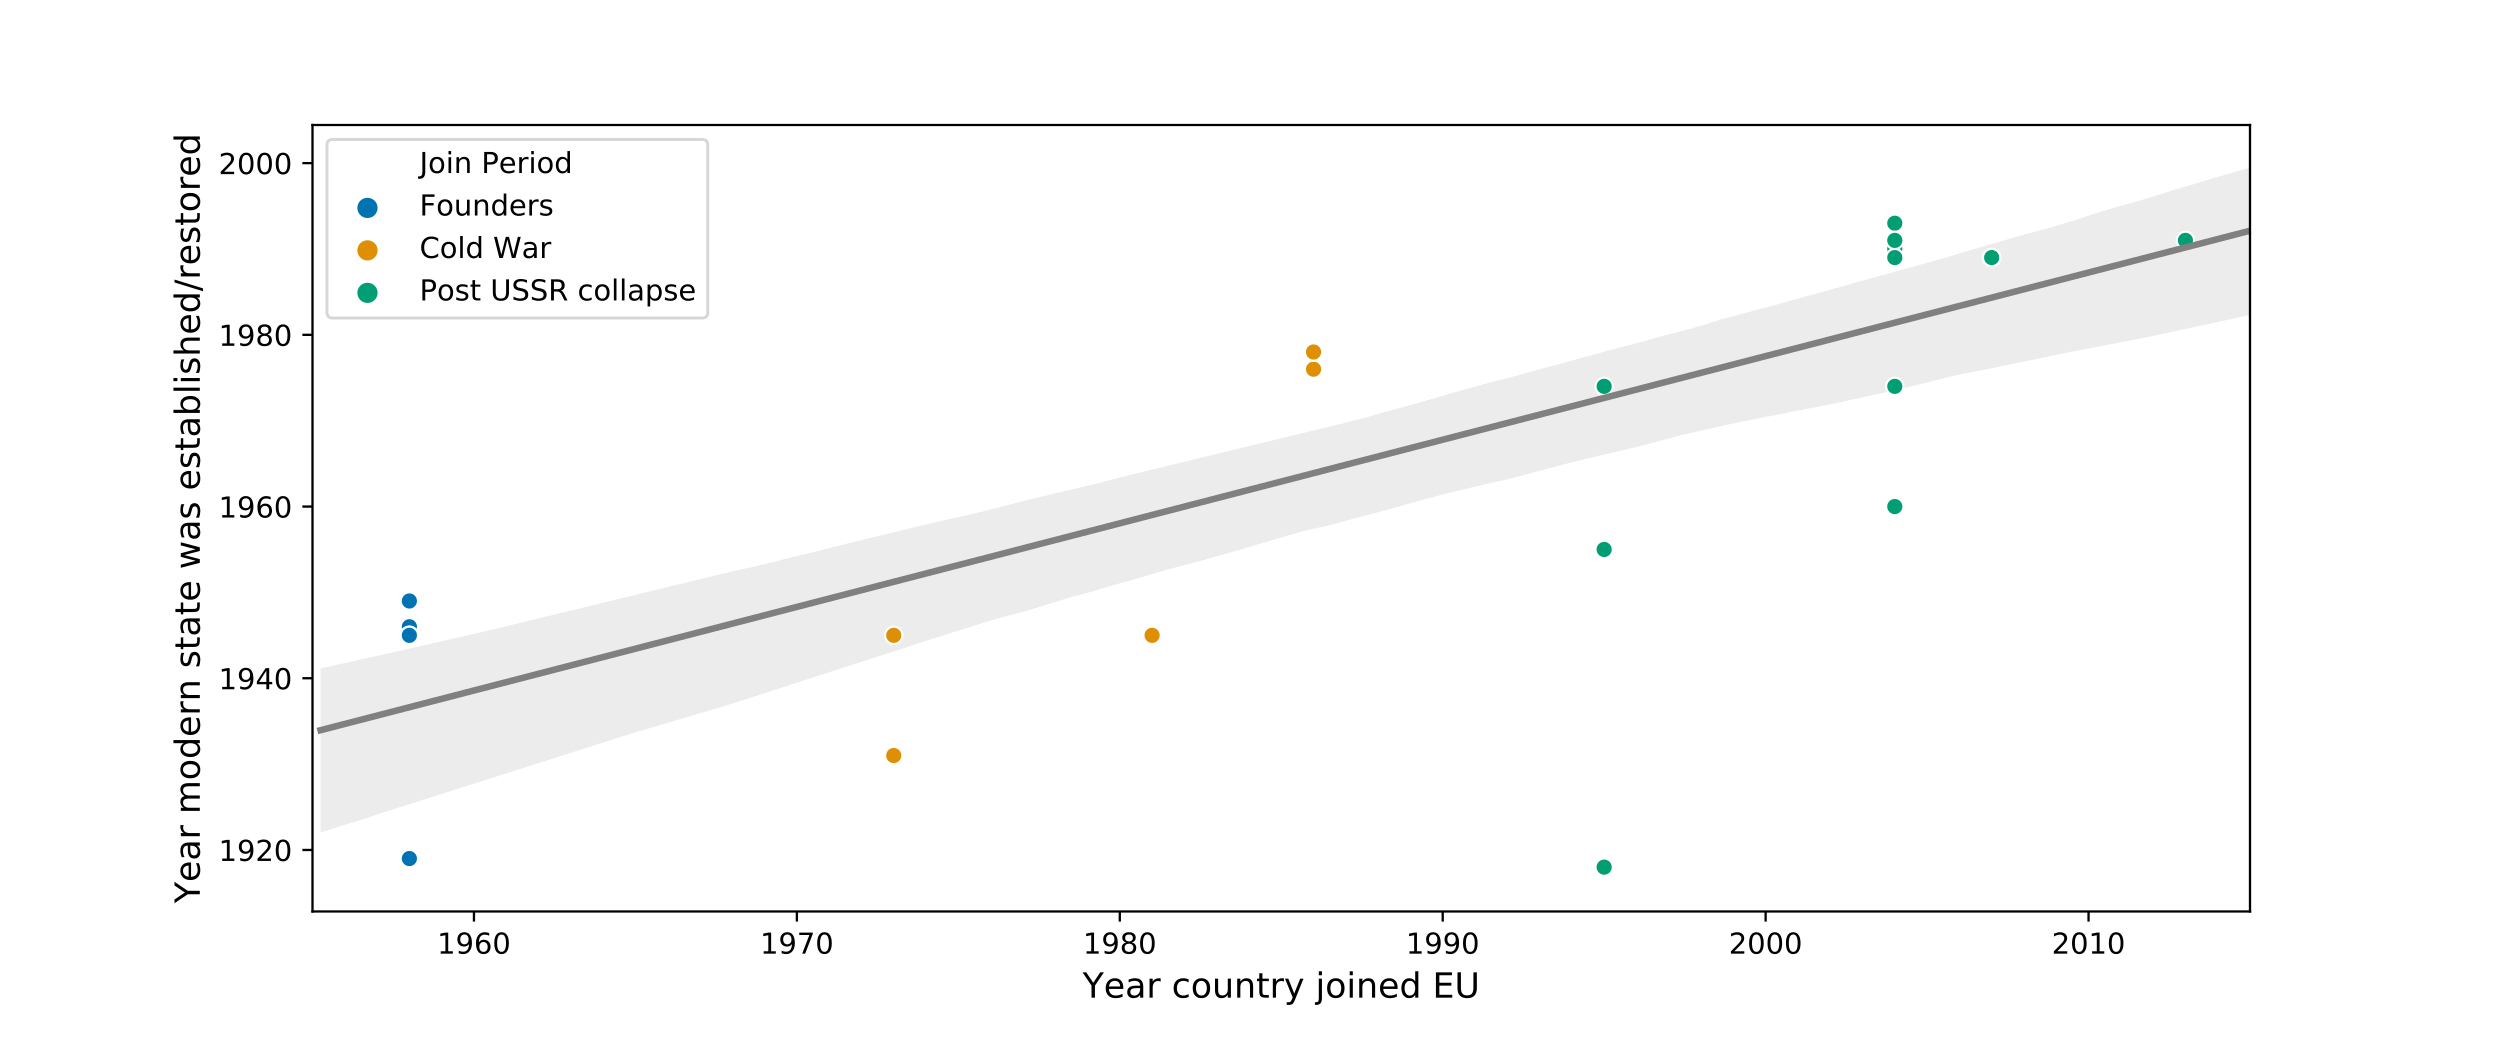 <?xml version="1.0" encoding="utf-8" standalone="no"?>
<!DOCTYPE svg PUBLIC "-//W3C//DTD SVG 1.1//EN"
  "http://www.w3.org/Graphics/SVG/1.1/DTD/svg11.dtd">
<!-- Created with matplotlib (https://matplotlib.org/) -->
<svg height="360pt" version="1.1" viewBox="0 0 864 360" width="864pt" xmlns="http://www.w3.org/2000/svg" xmlns:xlink="http://www.w3.org/1999/xlink">
 <defs>
  <style type="text/css">
*{stroke-linecap:butt;stroke-linejoin:round;}
  </style>
 </defs>
 <g id="figure_1">
  <g id="patch_1">
   <path d="M 0 360 
L 864 360 
L 864 0 
L 0 0 
z
" style="fill:#ffffff;"/>
  </g>
  <g id="axes_1">
   <g id="patch_2">
    <path d="M 108 315 
L 777.6 315 
L 777.6 43.2 
L 108 43.2 
z
" style="fill:#ffffff;"/>
   </g>
   <g id="PathCollection_1">
    <defs>
     <path d="M 0 0.224 
C 0.059 0.224 0.116 0.2 0.158 0.158 
C 0.2 0.116 0.224 0.059 0.224 0 
C 0.224 -0.059 0.2 -0.116 0.158 -0.158 
C 0.116 -0.2 0.059 -0.224 0 -0.224 
C -0.059 -0.224 -0.116 -0.2 -0.158 -0.158 
C -0.2 -0.116 -0.224 -0.059 -0.224 0 
C -0.224 0.059 -0.2 0.116 -0.158 0.158 
C -0.116 0.2 -0.059 0.224 0 0.224 
z
" id="m98dfced01c" style="stroke:#808080;stroke-opacity:0.8;"/>
    </defs>
    <g clip-path="url(#pb0a786092a)">
     <use style="fill:#808080;fill-opacity:0.8;stroke:#808080;stroke-opacity:0.8;" x="554.4" xlink:href="#m98dfced01c" y="189.897"/>
     <use style="fill:#808080;fill-opacity:0.8;stroke:#808080;stroke-opacity:0.8;" x="141.48" xlink:href="#m98dfced01c" y="296.714"/>
     <use style="fill:#808080;fill-opacity:0.8;stroke:#808080;stroke-opacity:0.8;" x="688.32" xlink:href="#m98dfced01c" y="89.015"/>
     <use style="fill:#808080;fill-opacity:0.8;stroke:#808080;stroke-opacity:0.8;" x="755.28" xlink:href="#m98dfced01c" y="83.081"/>
     <use style="fill:#808080;fill-opacity:0.8;stroke:#808080;stroke-opacity:0.8;" x="654.84" xlink:href="#m98dfced01c" y="175.062"/>
     <use style="fill:#808080;fill-opacity:0.8;stroke:#808080;stroke-opacity:0.8;" x="654.84" xlink:href="#m98dfced01c" y="77.146"/>
     <use style="fill:#808080;fill-opacity:0.8;stroke:#808080;stroke-opacity:0.8;" x="308.88" xlink:href="#m98dfced01c" y="219.569"/>
     <use style="fill:#808080;fill-opacity:0.8;stroke:#808080;stroke-opacity:0.8;" x="654.84" xlink:href="#m98dfced01c" y="83.081"/>
     <use style="fill:#808080;fill-opacity:0.8;stroke:#808080;stroke-opacity:0.8;" x="554.4" xlink:href="#m98dfced01c" y="299.681"/>
     <use style="fill:#808080;fill-opacity:0.8;stroke:#808080;stroke-opacity:0.8;" x="141.48" xlink:href="#m98dfced01c" y="219.569"/>
     <use style="fill:#808080;fill-opacity:0.8;stroke:#808080;stroke-opacity:0.8;" x="141.48" xlink:href="#m98dfced01c" y="207.7"/>
     <use style="fill:#808080;fill-opacity:0.8;stroke:#808080;stroke-opacity:0.8;" x="398.16" xlink:href="#m98dfced01c" y="219.569"/>
     <use style="fill:#808080;fill-opacity:0.8;stroke:#808080;stroke-opacity:0.8;" x="654.84" xlink:href="#m98dfced01c" y="89.015"/>
     <use style="fill:#808080;fill-opacity:0.8;stroke:#808080;stroke-opacity:0.8;" x="308.88" xlink:href="#m98dfced01c" y="261.109"/>
     <use style="fill:#808080;fill-opacity:0.8;stroke:#808080;stroke-opacity:0.8;" x="141.48" xlink:href="#m98dfced01c" y="216.602"/>
     <use style="fill:#808080;fill-opacity:0.8;stroke:#808080;stroke-opacity:0.8;" x="654.84" xlink:href="#m98dfced01c" y="86.048"/>
     <use style="fill:#808080;fill-opacity:0.8;stroke:#808080;stroke-opacity:0.8;" x="654.84" xlink:href="#m98dfced01c" y="86.048"/>
     <use style="fill:#808080;fill-opacity:0.8;stroke:#808080;stroke-opacity:0.8;" x="141.48" xlink:href="#m98dfced01c" y="219.569"/>
     <use style="fill:#808080;fill-opacity:0.8;stroke:#808080;stroke-opacity:0.8;" x="654.84" xlink:href="#m98dfced01c" y="133.522"/>
     <use style="fill:#808080;fill-opacity:0.8;stroke:#808080;stroke-opacity:0.8;" x="141.48" xlink:href="#m98dfced01c" y="219.569"/>
     <use style="fill:#808080;fill-opacity:0.8;stroke:#808080;stroke-opacity:0.8;" x="654.84" xlink:href="#m98dfced01c" y="89.015"/>
     <use style="fill:#808080;fill-opacity:0.8;stroke:#808080;stroke-opacity:0.8;" x="453.96" xlink:href="#m98dfced01c" y="127.588"/>
     <use style="fill:#808080;fill-opacity:0.8;stroke:#808080;stroke-opacity:0.8;" x="688.32" xlink:href="#m98dfced01c" y="89.015"/>
     <use style="fill:#808080;fill-opacity:0.8;stroke:#808080;stroke-opacity:0.8;" x="654.84" xlink:href="#m98dfced01c" y="77.146"/>
     <use style="fill:#808080;fill-opacity:0.8;stroke:#808080;stroke-opacity:0.8;" x="654.84" xlink:href="#m98dfced01c" y="83.081"/>
     <use style="fill:#808080;fill-opacity:0.8;stroke:#808080;stroke-opacity:0.8;" x="453.96" xlink:href="#m98dfced01c" y="121.653"/>
     <use style="fill:#808080;fill-opacity:0.8;stroke:#808080;stroke-opacity:0.8;" x="554.4" xlink:href="#m98dfced01c" y="133.522"/>
    </g>
   </g>
   <g id="PolyCollection_1">
    <path clip-path="url(#pb0a786092a)" d="M 110.786 230.985 
L 110.786 287.745 
L 117.606 285.508 
L 124.426 283.453 
L 131.246 281.165 
L 138.066 279.001 
L 144.886 276.836 
L 151.706 274.672 
L 158.526 272.508 
L 165.347 270.343 
L 172.167 268.169 
L 178.987 265.995 
L 185.807 263.822 
L 192.627 261.648 
L 199.447 259.474 
L 206.267 257.3 
L 213.087 255.134 
L 219.907 253.015 
L 226.727 251.004 
L 233.547 248.984 
L 240.367 246.964 
L 247.188 244.945 
L 254.008 242.869 
L 260.828 240.664 
L 267.648 238.455 
L 274.468 236.244 
L 281.288 234.033 
L 288.108 231.822 
L 294.928 229.611 
L 301.748 227.4 
L 308.568 225.265 
L 315.388 222.978 
L 322.208 220.767 
L 329.029 218.632 
L 335.849 216.509 
L 342.669 214.343 
L 349.489 212.511 
L 356.309 210.625 
L 363.129 208.534 
L 369.949 206.415 
L 376.769 204.624 
L 383.589 202.562 
L 390.409 200.668 
L 397.229 198.675 
L 404.049 196.682 
L 410.87 194.923 
L 417.69 193.044 
L 424.51 191.151 
L 431.33 189.142 
L 438.15 187.134 
L 444.97 185.124 
L 451.79 183.176 
L 458.61 181.751 
L 465.43 179.891 
L 472.25 178.057 
L 479.07 176.27 
L 485.89 174.347 
L 492.711 172.411 
L 499.531 170.65 
L 506.351 168.994 
L 513.171 167.389 
L 519.991 165.884 
L 526.811 164.151 
L 533.631 162.302 
L 540.451 160.476 
L 547.271 158.775 
L 554.091 157.19 
L 560.911 155.572 
L 567.731 153.926 
L 574.552 152.139 
L 581.372 150.308 
L 588.192 148.78 
L 595.012 147.203 
L 601.832 145.741 
L 608.652 144.403 
L 615.472 143.066 
L 622.292 141.728 
L 629.112 140.39 
L 635.932 139.026 
L 642.752 137.531 
L 649.572 136.034 
L 656.393 134.537 
L 663.213 132.884 
L 670.033 131.148 
L 676.853 129.509 
L 683.673 128.189 
L 690.493 126.823 
L 697.313 125.406 
L 704.133 123.985 
L 710.953 122.566 
L 717.773 121.213 
L 724.593 119.903 
L 731.413 118.593 
L 738.234 117.282 
L 745.054 115.9 
L 751.874 114.378 
L 758.694 112.953 
L 765.514 111.477 
L 772.334 110 
L 779.154 108.502 
L 785.974 106.954 
L 785.974 55.555 
L 785.974 55.555 
L 779.154 57.498 
L 772.334 59.441 
L 765.514 61.385 
L 758.694 63.473 
L 751.874 65.482 
L 745.054 67.623 
L 738.234 69.68 
L 731.413 71.541 
L 724.593 73.613 
L 717.773 75.877 
L 710.953 77.936 
L 704.133 79.864 
L 697.313 81.674 
L 690.493 83.711 
L 683.673 85.637 
L 676.853 87.684 
L 670.033 89.731 
L 663.213 91.601 
L 656.393 93.474 
L 649.572 95.35 
L 642.752 97.212 
L 635.932 99.191 
L 629.112 101.033 
L 622.292 102.944 
L 615.472 104.864 
L 608.652 106.696 
L 601.832 108.471 
L 595.012 110.338 
L 588.192 112.507 
L 581.372 114.388 
L 574.552 116.102 
L 567.731 118.036 
L 560.911 119.848 
L 554.091 121.637 
L 547.271 123.48 
L 540.451 125.374 
L 533.631 127.181 
L 526.811 129.119 
L 519.991 130.938 
L 513.171 132.663 
L 506.351 134.563 
L 499.531 136.496 
L 492.711 138.503 
L 485.89 140.427 
L 479.07 142.29 
L 472.25 144.221 
L 465.43 145.975 
L 458.61 147.649 
L 451.79 149.284 
L 444.97 150.939 
L 438.15 152.603 
L 431.33 154.248 
L 424.51 155.903 
L 417.69 157.556 
L 410.87 159.209 
L 404.049 160.877 
L 397.229 162.515 
L 390.409 164.168 
L 383.589 165.904 
L 376.769 167.678 
L 369.949 169.217 
L 363.129 170.894 
L 356.309 172.495 
L 349.489 174.225 
L 342.669 176.004 
L 335.849 177.677 
L 329.029 179.179 
L 322.208 180.739 
L 315.388 182.371 
L 308.568 184.048 
L 301.748 185.672 
L 294.928 187.327 
L 288.108 189.026 
L 281.288 190.756 
L 274.468 192.391 
L 267.648 194.11 
L 260.828 195.787 
L 254.008 197.253 
L 247.188 198.901 
L 240.367 200.55 
L 233.547 202.2 
L 226.727 203.856 
L 219.907 205.512 
L 213.087 207.168 
L 206.267 208.825 
L 199.447 210.481 
L 192.627 212.137 
L 185.807 213.782 
L 178.987 215.443 
L 172.167 217.098 
L 165.347 218.702 
L 158.526 220.277 
L 151.706 221.832 
L 144.886 223.383 
L 138.066 224.934 
L 131.246 226.452 
L 124.426 227.972 
L 117.606 229.496 
L 110.786 230.985 
z
" style="fill:#808080;fill-opacity:0.15;"/>
   </g>
   <g id="PathCollection_2">
    <defs>
     <path d="M 0 3 
C 0.796 3 1.559 2.684 2.121 2.121 
C 2.684 1.559 3 0.796 3 0 
C 3 -0.796 2.684 -1.559 2.121 -2.121 
C 1.559 -2.684 0.796 -3 0 -3 
C -0.796 -3 -1.559 -2.684 -2.121 -2.121 
C -2.684 -1.559 -3 -0.796 -3 0 
C -3 0.796 -2.684 1.559 -2.121 2.121 
C -1.559 2.684 -0.796 3 0 3 
z
" id="C0_0_4fdc05c8fe"/>
    </defs>
    <g clip-path="url(#pb0a786092a)">
     <use style="fill:#029e73;stroke:#ffffff;stroke-width:0.75;" x="554.4" xlink:href="#C0_0_4fdc05c8fe" y="189.897"/>
    </g>
    <g clip-path="url(#pb0a786092a)">
     <use style="fill:#0173b2;stroke:#ffffff;stroke-width:0.75;" x="141.48" xlink:href="#C0_0_4fdc05c8fe" y="296.714"/>
    </g>
    <g clip-path="url(#pb0a786092a)">
     <use style="fill:#029e73;stroke:#ffffff;stroke-width:0.75;" x="688.32" xlink:href="#C0_0_4fdc05c8fe" y="89.015"/>
    </g>
    <g clip-path="url(#pb0a786092a)">
     <use style="fill:#029e73;stroke:#ffffff;stroke-width:0.75;" x="755.28" xlink:href="#C0_0_4fdc05c8fe" y="83.081"/>
    </g>
    <g clip-path="url(#pb0a786092a)">
     <use style="fill:#029e73;stroke:#ffffff;stroke-width:0.75;" x="654.84" xlink:href="#C0_0_4fdc05c8fe" y="175.062"/>
    </g>
    <g clip-path="url(#pb0a786092a)">
     <use style="fill:#029e73;stroke:#ffffff;stroke-width:0.75;" x="654.84" xlink:href="#C0_0_4fdc05c8fe" y="77.146"/>
    </g>
    <g clip-path="url(#pb0a786092a)">
     <use style="fill:#de8f05;stroke:#ffffff;stroke-width:0.75;" x="308.88" xlink:href="#C0_0_4fdc05c8fe" y="219.569"/>
    </g>
    <g clip-path="url(#pb0a786092a)">
     <use style="fill:#029e73;stroke:#ffffff;stroke-width:0.75;" x="654.84" xlink:href="#C0_0_4fdc05c8fe" y="83.081"/>
    </g>
    <g clip-path="url(#pb0a786092a)">
     <use style="fill:#029e73;stroke:#ffffff;stroke-width:0.75;" x="554.4" xlink:href="#C0_0_4fdc05c8fe" y="299.681"/>
    </g>
    <g clip-path="url(#pb0a786092a)">
     <use style="fill:#0173b2;stroke:#ffffff;stroke-width:0.75;" x="141.48" xlink:href="#C0_0_4fdc05c8fe" y="219.569"/>
    </g>
    <g clip-path="url(#pb0a786092a)">
     <use style="fill:#0173b2;stroke:#ffffff;stroke-width:0.75;" x="141.48" xlink:href="#C0_0_4fdc05c8fe" y="207.7"/>
    </g>
    <g clip-path="url(#pb0a786092a)">
     <use style="fill:#de8f05;stroke:#ffffff;stroke-width:0.75;" x="398.16" xlink:href="#C0_0_4fdc05c8fe" y="219.569"/>
    </g>
    <g clip-path="url(#pb0a786092a)">
     <use style="fill:#029e73;stroke:#ffffff;stroke-width:0.75;" x="654.84" xlink:href="#C0_0_4fdc05c8fe" y="89.015"/>
    </g>
    <g clip-path="url(#pb0a786092a)">
     <use style="fill:#de8f05;stroke:#ffffff;stroke-width:0.75;" x="308.88" xlink:href="#C0_0_4fdc05c8fe" y="261.109"/>
    </g>
    <g clip-path="url(#pb0a786092a)">
     <use style="fill:#0173b2;stroke:#ffffff;stroke-width:0.75;" x="141.48" xlink:href="#C0_0_4fdc05c8fe" y="216.602"/>
    </g>
    <g clip-path="url(#pb0a786092a)">
     <use style="fill:#029e73;stroke:#ffffff;stroke-width:0.75;" x="654.84" xlink:href="#C0_0_4fdc05c8fe" y="86.048"/>
    </g>
    <g clip-path="url(#pb0a786092a)">
     <use style="fill:#029e73;stroke:#ffffff;stroke-width:0.75;" x="654.84" xlink:href="#C0_0_4fdc05c8fe" y="86.048"/>
    </g>
    <g clip-path="url(#pb0a786092a)">
     <use style="fill:#0173b2;stroke:#ffffff;stroke-width:0.75;" x="141.48" xlink:href="#C0_0_4fdc05c8fe" y="219.569"/>
    </g>
    <g clip-path="url(#pb0a786092a)">
     <use style="fill:#029e73;stroke:#ffffff;stroke-width:0.75;" x="654.84" xlink:href="#C0_0_4fdc05c8fe" y="133.522"/>
    </g>
    <g clip-path="url(#pb0a786092a)">
     <use style="fill:#0173b2;stroke:#ffffff;stroke-width:0.75;" x="141.48" xlink:href="#C0_0_4fdc05c8fe" y="219.569"/>
    </g>
    <g clip-path="url(#pb0a786092a)">
     <use style="fill:#029e73;stroke:#ffffff;stroke-width:0.75;" x="654.84" xlink:href="#C0_0_4fdc05c8fe" y="89.015"/>
    </g>
    <g clip-path="url(#pb0a786092a)">
     <use style="fill:#de8f05;stroke:#ffffff;stroke-width:0.75;" x="453.96" xlink:href="#C0_0_4fdc05c8fe" y="127.588"/>
    </g>
    <g clip-path="url(#pb0a786092a)">
     <use style="fill:#029e73;stroke:#ffffff;stroke-width:0.75;" x="688.32" xlink:href="#C0_0_4fdc05c8fe" y="89.015"/>
    </g>
    <g clip-path="url(#pb0a786092a)">
     <use style="fill:#029e73;stroke:#ffffff;stroke-width:0.75;" x="654.84" xlink:href="#C0_0_4fdc05c8fe" y="77.146"/>
    </g>
    <g clip-path="url(#pb0a786092a)">
     <use style="fill:#029e73;stroke:#ffffff;stroke-width:0.75;" x="654.84" xlink:href="#C0_0_4fdc05c8fe" y="83.081"/>
    </g>
    <g clip-path="url(#pb0a786092a)">
     <use style="fill:#de8f05;stroke:#ffffff;stroke-width:0.75;" x="453.96" xlink:href="#C0_0_4fdc05c8fe" y="121.653"/>
    </g>
    <g clip-path="url(#pb0a786092a)">
     <use style="fill:#029e73;stroke:#ffffff;stroke-width:0.75;" x="554.4" xlink:href="#C0_0_4fdc05c8fe" y="133.522"/>
    </g>
   </g>
   <g id="PathCollection_3"/>
   <g id="PathCollection_4"/>
   <g id="PathCollection_5"/>
   <g id="PathCollection_6"/>
   <g id="matplotlib.axis_1">
    <g id="xtick_1">
     <g id="line2d_1">
      <defs>
       <path d="M 0 0 
L 0 3.5 
" id="m13b5091fb5" style="stroke:#000000;stroke-width:0.8;"/>
      </defs>
      <g>
       <use style="stroke:#000000;stroke-width:0.8;" x="163.8" xlink:href="#m13b5091fb5" y="315"/>
      </g>
     </g>
     <g id="text_1">
      <!-- 1960 -->
      <defs>
       <path d="M 12.406 8.297 
L 28.516 8.297 
L 28.516 63.922 
L 10.984 60.406 
L 10.984 69.391 
L 28.422 72.906 
L 38.281 72.906 
L 38.281 8.297 
L 54.391 8.297 
L 54.391 0 
L 12.406 0 
z
" id="DejaVuSans-49"/>
       <path d="M 10.984 1.516 
L 10.984 10.5 
Q 14.703 8.734 18.5 7.812 
Q 22.312 6.891 25.984 6.891 
Q 35.75 6.891 40.891 13.453 
Q 46.047 20.016 46.781 33.406 
Q 43.953 29.203 39.594 26.953 
Q 35.25 24.703 29.984 24.703 
Q 19.047 24.703 12.672 31.312 
Q 6.297 37.938 6.297 49.422 
Q 6.297 60.641 12.938 67.422 
Q 19.578 74.219 30.609 74.219 
Q 43.266 74.219 49.922 64.516 
Q 56.594 54.828 56.594 36.375 
Q 56.594 19.141 48.406 8.859 
Q 40.234 -1.422 26.422 -1.422 
Q 22.703 -1.422 18.891 -0.688 
Q 15.094 0.047 10.984 1.516 
z
M 30.609 32.422 
Q 37.25 32.422 41.125 36.953 
Q 45.016 41.5 45.016 49.422 
Q 45.016 57.281 41.125 61.844 
Q 37.25 66.406 30.609 66.406 
Q 23.969 66.406 20.094 61.844 
Q 16.219 57.281 16.219 49.422 
Q 16.219 41.5 20.094 36.953 
Q 23.969 32.422 30.609 32.422 
z
" id="DejaVuSans-57"/>
       <path d="M 33.016 40.375 
Q 26.375 40.375 22.484 35.828 
Q 18.609 31.297 18.609 23.391 
Q 18.609 15.531 22.484 10.953 
Q 26.375 6.391 33.016 6.391 
Q 39.656 6.391 43.531 10.953 
Q 47.406 15.531 47.406 23.391 
Q 47.406 31.297 43.531 35.828 
Q 39.656 40.375 33.016 40.375 
z
M 52.594 71.297 
L 52.594 62.312 
Q 48.875 64.062 45.094 64.984 
Q 41.312 65.922 37.594 65.922 
Q 27.828 65.922 22.672 59.328 
Q 17.531 52.734 16.797 39.406 
Q 19.672 43.656 24.016 45.922 
Q 28.375 48.188 33.594 48.188 
Q 44.578 48.188 50.953 41.516 
Q 57.328 34.859 57.328 23.391 
Q 57.328 12.156 50.688 5.359 
Q 44.047 -1.422 33.016 -1.422 
Q 20.359 -1.422 13.672 8.266 
Q 6.984 17.969 6.984 36.375 
Q 6.984 53.656 15.188 63.938 
Q 23.391 74.219 37.203 74.219 
Q 40.922 74.219 44.703 73.484 
Q 48.484 72.75 52.594 71.297 
z
" id="DejaVuSans-54"/>
       <path d="M 31.781 66.406 
Q 24.172 66.406 20.328 58.906 
Q 16.5 51.422 16.5 36.375 
Q 16.5 21.391 20.328 13.891 
Q 24.172 6.391 31.781 6.391 
Q 39.453 6.391 43.281 13.891 
Q 47.125 21.391 47.125 36.375 
Q 47.125 51.422 43.281 58.906 
Q 39.453 66.406 31.781 66.406 
z
M 31.781 74.219 
Q 44.047 74.219 50.516 64.516 
Q 56.984 54.828 56.984 36.375 
Q 56.984 17.969 50.516 8.266 
Q 44.047 -1.422 31.781 -1.422 
Q 19.531 -1.422 13.062 8.266 
Q 6.594 17.969 6.594 36.375 
Q 6.594 54.828 13.062 64.516 
Q 19.531 74.219 31.781 74.219 
z
" id="DejaVuSans-48"/>
      </defs>
      <g transform="translate(151.075 329.598)scale(0.1 -0.1)">
       <use xlink:href="#DejaVuSans-49"/>
       <use x="63.623" xlink:href="#DejaVuSans-57"/>
       <use x="127.246" xlink:href="#DejaVuSans-54"/>
       <use x="190.869" xlink:href="#DejaVuSans-48"/>
      </g>
     </g>
    </g>
    <g id="xtick_2">
     <g id="line2d_2">
      <g>
       <use style="stroke:#000000;stroke-width:0.8;" x="275.4" xlink:href="#m13b5091fb5" y="315"/>
      </g>
     </g>
     <g id="text_2">
      <!-- 1970 -->
      <defs>
       <path d="M 8.203 72.906 
L 55.078 72.906 
L 55.078 68.703 
L 28.609 0 
L 18.312 0 
L 43.219 64.594 
L 8.203 64.594 
z
" id="DejaVuSans-55"/>
      </defs>
      <g transform="translate(262.675 329.598)scale(0.1 -0.1)">
       <use xlink:href="#DejaVuSans-49"/>
       <use x="63.623" xlink:href="#DejaVuSans-57"/>
       <use x="127.246" xlink:href="#DejaVuSans-55"/>
       <use x="190.869" xlink:href="#DejaVuSans-48"/>
      </g>
     </g>
    </g>
    <g id="xtick_3">
     <g id="line2d_3">
      <g>
       <use style="stroke:#000000;stroke-width:0.8;" x="387" xlink:href="#m13b5091fb5" y="315"/>
      </g>
     </g>
     <g id="text_3">
      <!-- 1980 -->
      <defs>
       <path d="M 31.781 34.625 
Q 24.75 34.625 20.719 30.859 
Q 16.703 27.094 16.703 20.516 
Q 16.703 13.922 20.719 10.156 
Q 24.75 6.391 31.781 6.391 
Q 38.812 6.391 42.859 10.172 
Q 46.922 13.969 46.922 20.516 
Q 46.922 27.094 42.891 30.859 
Q 38.875 34.625 31.781 34.625 
z
M 21.922 38.812 
Q 15.578 40.375 12.031 44.719 
Q 8.5 49.078 8.5 55.328 
Q 8.5 64.062 14.719 69.141 
Q 20.953 74.219 31.781 74.219 
Q 42.672 74.219 48.875 69.141 
Q 55.078 64.062 55.078 55.328 
Q 55.078 49.078 51.531 44.719 
Q 48 40.375 41.703 38.812 
Q 48.828 37.156 52.797 32.312 
Q 56.781 27.484 56.781 20.516 
Q 56.781 9.906 50.312 4.234 
Q 43.844 -1.422 31.781 -1.422 
Q 19.734 -1.422 13.25 4.234 
Q 6.781 9.906 6.781 20.516 
Q 6.781 27.484 10.781 32.312 
Q 14.797 37.156 21.922 38.812 
z
M 18.312 54.391 
Q 18.312 48.734 21.844 45.562 
Q 25.391 42.391 31.781 42.391 
Q 38.141 42.391 41.719 45.562 
Q 45.312 48.734 45.312 54.391 
Q 45.312 60.062 41.719 63.234 
Q 38.141 66.406 31.781 66.406 
Q 25.391 66.406 21.844 63.234 
Q 18.312 60.062 18.312 54.391 
z
" id="DejaVuSans-56"/>
      </defs>
      <g transform="translate(374.275 329.598)scale(0.1 -0.1)">
       <use xlink:href="#DejaVuSans-49"/>
       <use x="63.623" xlink:href="#DejaVuSans-57"/>
       <use x="127.246" xlink:href="#DejaVuSans-56"/>
       <use x="190.869" xlink:href="#DejaVuSans-48"/>
      </g>
     </g>
    </g>
    <g id="xtick_4">
     <g id="line2d_4">
      <g>
       <use style="stroke:#000000;stroke-width:0.8;" x="498.6" xlink:href="#m13b5091fb5" y="315"/>
      </g>
     </g>
     <g id="text_4">
      <!-- 1990 -->
      <g transform="translate(485.875 329.598)scale(0.1 -0.1)">
       <use xlink:href="#DejaVuSans-49"/>
       <use x="63.623" xlink:href="#DejaVuSans-57"/>
       <use x="127.246" xlink:href="#DejaVuSans-57"/>
       <use x="190.869" xlink:href="#DejaVuSans-48"/>
      </g>
     </g>
    </g>
    <g id="xtick_5">
     <g id="line2d_5">
      <g>
       <use style="stroke:#000000;stroke-width:0.8;" x="610.2" xlink:href="#m13b5091fb5" y="315"/>
      </g>
     </g>
     <g id="text_5">
      <!-- 2000 -->
      <defs>
       <path d="M 19.188 8.297 
L 53.609 8.297 
L 53.609 0 
L 7.328 0 
L 7.328 8.297 
Q 12.938 14.109 22.625 23.891 
Q 32.328 33.688 34.812 36.531 
Q 39.547 41.844 41.422 45.531 
Q 43.312 49.219 43.312 52.781 
Q 43.312 58.594 39.234 62.25 
Q 35.156 65.922 28.609 65.922 
Q 23.969 65.922 18.812 64.312 
Q 13.672 62.703 7.812 59.422 
L 7.812 69.391 
Q 13.766 71.781 18.938 73 
Q 24.125 74.219 28.422 74.219 
Q 39.75 74.219 46.484 68.547 
Q 53.219 62.891 53.219 53.422 
Q 53.219 48.922 51.531 44.891 
Q 49.859 40.875 45.406 35.406 
Q 44.188 33.984 37.641 27.219 
Q 31.109 20.453 19.188 8.297 
z
" id="DejaVuSans-50"/>
      </defs>
      <g transform="translate(597.475 329.598)scale(0.1 -0.1)">
       <use xlink:href="#DejaVuSans-50"/>
       <use x="63.623" xlink:href="#DejaVuSans-48"/>
       <use x="127.246" xlink:href="#DejaVuSans-48"/>
       <use x="190.869" xlink:href="#DejaVuSans-48"/>
      </g>
     </g>
    </g>
    <g id="xtick_6">
     <g id="line2d_6">
      <g>
       <use style="stroke:#000000;stroke-width:0.8;" x="721.8" xlink:href="#m13b5091fb5" y="315"/>
      </g>
     </g>
     <g id="text_6">
      <!-- 2010 -->
      <g transform="translate(709.075 329.598)scale(0.1 -0.1)">
       <use xlink:href="#DejaVuSans-50"/>
       <use x="63.623" xlink:href="#DejaVuSans-48"/>
       <use x="127.246" xlink:href="#DejaVuSans-49"/>
       <use x="190.869" xlink:href="#DejaVuSans-48"/>
      </g>
     </g>
    </g>
    <g id="text_7">
     <!-- Year country joined EU -->
     <defs>
      <path d="M -0.203 72.906 
L 10.406 72.906 
L 30.609 42.922 
L 50.688 72.906 
L 61.281 72.906 
L 35.5 34.719 
L 35.5 0 
L 25.594 0 
L 25.594 34.719 
z
" id="DejaVuSans-89"/>
      <path d="M 56.203 29.594 
L 56.203 25.203 
L 14.891 25.203 
Q 15.484 15.922 20.484 11.062 
Q 25.484 6.203 34.422 6.203 
Q 39.594 6.203 44.453 7.469 
Q 49.312 8.734 54.109 11.281 
L 54.109 2.781 
Q 49.266 0.734 44.188 -0.344 
Q 39.109 -1.422 33.891 -1.422 
Q 20.797 -1.422 13.156 6.188 
Q 5.516 13.812 5.516 26.812 
Q 5.516 40.234 12.766 48.109 
Q 20.016 56 32.328 56 
Q 43.359 56 49.781 48.891 
Q 56.203 41.797 56.203 29.594 
z
M 47.219 32.234 
Q 47.125 39.594 43.094 43.984 
Q 39.062 48.391 32.422 48.391 
Q 24.906 48.391 20.391 44.141 
Q 15.875 39.891 15.188 32.172 
z
" id="DejaVuSans-101"/>
      <path d="M 34.281 27.484 
Q 23.391 27.484 19.188 25 
Q 14.984 22.516 14.984 16.5 
Q 14.984 11.719 18.141 8.906 
Q 21.297 6.109 26.703 6.109 
Q 34.188 6.109 38.703 11.406 
Q 43.219 16.703 43.219 25.484 
L 43.219 27.484 
z
M 52.203 31.203 
L 52.203 0 
L 43.219 0 
L 43.219 8.297 
Q 40.141 3.328 35.547 0.953 
Q 30.953 -1.422 24.312 -1.422 
Q 15.922 -1.422 10.953 3.297 
Q 6 8.016 6 15.922 
Q 6 25.141 12.172 29.828 
Q 18.359 34.516 30.609 34.516 
L 43.219 34.516 
L 43.219 35.406 
Q 43.219 41.609 39.141 45 
Q 35.062 48.391 27.688 48.391 
Q 23 48.391 18.547 47.266 
Q 14.109 46.141 10.016 43.891 
L 10.016 52.203 
Q 14.938 54.109 19.578 55.047 
Q 24.219 56 28.609 56 
Q 40.484 56 46.344 49.844 
Q 52.203 43.703 52.203 31.203 
z
" id="DejaVuSans-97"/>
      <path d="M 41.109 46.297 
Q 39.594 47.172 37.812 47.578 
Q 36.031 48 33.891 48 
Q 26.266 48 22.188 43.047 
Q 18.109 38.094 18.109 28.812 
L 18.109 0 
L 9.078 0 
L 9.078 54.688 
L 18.109 54.688 
L 18.109 46.188 
Q 20.953 51.172 25.484 53.578 
Q 30.031 56 36.531 56 
Q 37.453 56 38.578 55.875 
Q 39.703 55.766 41.062 55.516 
z
" id="DejaVuSans-114"/>
      <path id="DejaVuSans-32"/>
      <path d="M 48.781 52.594 
L 48.781 44.188 
Q 44.969 46.297 41.141 47.344 
Q 37.312 48.391 33.406 48.391 
Q 24.656 48.391 19.812 42.844 
Q 14.984 37.312 14.984 27.297 
Q 14.984 17.281 19.812 11.734 
Q 24.656 6.203 33.406 6.203 
Q 37.312 6.203 41.141 7.25 
Q 44.969 8.297 48.781 10.406 
L 48.781 2.094 
Q 45.016 0.344 40.984 -0.531 
Q 36.969 -1.422 32.422 -1.422 
Q 20.062 -1.422 12.781 6.344 
Q 5.516 14.109 5.516 27.297 
Q 5.516 40.672 12.859 48.328 
Q 20.219 56 33.016 56 
Q 37.156 56 41.109 55.141 
Q 45.062 54.297 48.781 52.594 
z
" id="DejaVuSans-99"/>
      <path d="M 30.609 48.391 
Q 23.391 48.391 19.188 42.75 
Q 14.984 37.109 14.984 27.297 
Q 14.984 17.484 19.156 11.844 
Q 23.344 6.203 30.609 6.203 
Q 37.797 6.203 41.984 11.859 
Q 46.188 17.531 46.188 27.297 
Q 46.188 37.016 41.984 42.703 
Q 37.797 48.391 30.609 48.391 
z
M 30.609 56 
Q 42.328 56 49.016 48.375 
Q 55.719 40.766 55.719 27.297 
Q 55.719 13.875 49.016 6.219 
Q 42.328 -1.422 30.609 -1.422 
Q 18.844 -1.422 12.172 6.219 
Q 5.516 13.875 5.516 27.297 
Q 5.516 40.766 12.172 48.375 
Q 18.844 56 30.609 56 
z
" id="DejaVuSans-111"/>
      <path d="M 8.5 21.578 
L 8.5 54.688 
L 17.484 54.688 
L 17.484 21.922 
Q 17.484 14.156 20.5 10.266 
Q 23.531 6.391 29.594 6.391 
Q 36.859 6.391 41.078 11.031 
Q 45.312 15.672 45.312 23.688 
L 45.312 54.688 
L 54.297 54.688 
L 54.297 0 
L 45.312 0 
L 45.312 8.406 
Q 42.047 3.422 37.719 1 
Q 33.406 -1.422 27.688 -1.422 
Q 18.266 -1.422 13.375 4.438 
Q 8.5 10.297 8.5 21.578 
z
M 31.109 56 
z
" id="DejaVuSans-117"/>
      <path d="M 54.891 33.016 
L 54.891 0 
L 45.906 0 
L 45.906 32.719 
Q 45.906 40.484 42.875 44.328 
Q 39.844 48.188 33.797 48.188 
Q 26.516 48.188 22.312 43.547 
Q 18.109 38.922 18.109 30.906 
L 18.109 0 
L 9.078 0 
L 9.078 54.688 
L 18.109 54.688 
L 18.109 46.188 
Q 21.344 51.125 25.703 53.562 
Q 30.078 56 35.797 56 
Q 45.219 56 50.047 50.172 
Q 54.891 44.344 54.891 33.016 
z
" id="DejaVuSans-110"/>
      <path d="M 18.312 70.219 
L 18.312 54.688 
L 36.812 54.688 
L 36.812 47.703 
L 18.312 47.703 
L 18.312 18.016 
Q 18.312 11.328 20.141 9.422 
Q 21.969 7.516 27.594 7.516 
L 36.812 7.516 
L 36.812 0 
L 27.594 0 
Q 17.188 0 13.234 3.875 
Q 9.281 7.766 9.281 18.016 
L 9.281 47.703 
L 2.688 47.703 
L 2.688 54.688 
L 9.281 54.688 
L 9.281 70.219 
z
" id="DejaVuSans-116"/>
      <path d="M 32.172 -5.078 
Q 28.375 -14.844 24.75 -17.812 
Q 21.141 -20.797 15.094 -20.797 
L 7.906 -20.797 
L 7.906 -13.281 
L 13.188 -13.281 
Q 16.891 -13.281 18.938 -11.516 
Q 21 -9.766 23.484 -3.219 
L 25.094 0.875 
L 2.984 54.688 
L 12.5 54.688 
L 29.594 11.922 
L 46.688 54.688 
L 56.203 54.688 
z
" id="DejaVuSans-121"/>
      <path d="M 9.422 54.688 
L 18.406 54.688 
L 18.406 -0.984 
Q 18.406 -11.422 14.422 -16.109 
Q 10.453 -20.797 1.609 -20.797 
L -1.812 -20.797 
L -1.812 -13.188 
L 0.594 -13.188 
Q 5.719 -13.188 7.562 -10.812 
Q 9.422 -8.453 9.422 -0.984 
z
M 9.422 75.984 
L 18.406 75.984 
L 18.406 64.594 
L 9.422 64.594 
z
" id="DejaVuSans-106"/>
      <path d="M 9.422 54.688 
L 18.406 54.688 
L 18.406 0 
L 9.422 0 
z
M 9.422 75.984 
L 18.406 75.984 
L 18.406 64.594 
L 9.422 64.594 
z
" id="DejaVuSans-105"/>
      <path d="M 45.406 46.391 
L 45.406 75.984 
L 54.391 75.984 
L 54.391 0 
L 45.406 0 
L 45.406 8.203 
Q 42.578 3.328 38.25 0.953 
Q 33.938 -1.422 27.875 -1.422 
Q 17.969 -1.422 11.734 6.484 
Q 5.516 14.406 5.516 27.297 
Q 5.516 40.188 11.734 48.094 
Q 17.969 56 27.875 56 
Q 33.938 56 38.25 53.625 
Q 42.578 51.266 45.406 46.391 
z
M 14.797 27.297 
Q 14.797 17.391 18.875 11.75 
Q 22.953 6.109 30.078 6.109 
Q 37.203 6.109 41.297 11.75 
Q 45.406 17.391 45.406 27.297 
Q 45.406 37.203 41.297 42.844 
Q 37.203 48.484 30.078 48.484 
Q 22.953 48.484 18.875 42.844 
Q 14.797 37.203 14.797 27.297 
z
" id="DejaVuSans-100"/>
      <path d="M 9.812 72.906 
L 55.906 72.906 
L 55.906 64.594 
L 19.672 64.594 
L 19.672 43.016 
L 54.391 43.016 
L 54.391 34.719 
L 19.672 34.719 
L 19.672 8.297 
L 56.781 8.297 
L 56.781 0 
L 9.812 0 
z
" id="DejaVuSans-69"/>
      <path d="M 8.688 72.906 
L 18.609 72.906 
L 18.609 28.609 
Q 18.609 16.891 22.844 11.734 
Q 27.094 6.594 36.625 6.594 
Q 46.094 6.594 50.344 11.734 
Q 54.594 16.891 54.594 28.609 
L 54.594 72.906 
L 64.5 72.906 
L 64.5 27.391 
Q 64.5 13.141 57.438 5.859 
Q 50.391 -1.422 36.625 -1.422 
Q 22.797 -1.422 15.734 5.859 
Q 8.688 13.141 8.688 27.391 
z
" id="DejaVuSans-85"/>
     </defs>
     <g transform="translate(374.155 344.796)scale(0.12 -0.12)">
      <use xlink:href="#DejaVuSans-89"/>
      <use x="60.881" xlink:href="#DejaVuSans-101"/>
      <use x="122.404" xlink:href="#DejaVuSans-97"/>
      <use x="183.684" xlink:href="#DejaVuSans-114"/>
      <use x="224.797" xlink:href="#DejaVuSans-32"/>
      <use x="256.584" xlink:href="#DejaVuSans-99"/>
      <use x="311.564" xlink:href="#DejaVuSans-111"/>
      <use x="372.746" xlink:href="#DejaVuSans-117"/>
      <use x="436.125" xlink:href="#DejaVuSans-110"/>
      <use x="499.504" xlink:href="#DejaVuSans-116"/>
      <use x="538.713" xlink:href="#DejaVuSans-114"/>
      <use x="579.826" xlink:href="#DejaVuSans-121"/>
      <use x="639.006" xlink:href="#DejaVuSans-32"/>
      <use x="670.793" xlink:href="#DejaVuSans-106"/>
      <use x="698.576" xlink:href="#DejaVuSans-111"/>
      <use x="759.758" xlink:href="#DejaVuSans-105"/>
      <use x="787.541" xlink:href="#DejaVuSans-110"/>
      <use x="850.92" xlink:href="#DejaVuSans-101"/>
      <use x="912.443" xlink:href="#DejaVuSans-100"/>
      <use x="975.92" xlink:href="#DejaVuSans-32"/>
      <use x="1007.707" xlink:href="#DejaVuSans-69"/>
      <use x="1070.891" xlink:href="#DejaVuSans-85"/>
     </g>
    </g>
   </g>
   <g id="matplotlib.axis_2">
    <g id="ytick_1">
     <g id="line2d_7">
      <defs>
       <path d="M 0 0 
L -3.5 0 
" id="m8547ecaf09" style="stroke:#000000;stroke-width:0.8;"/>
      </defs>
      <g>
       <use style="stroke:#000000;stroke-width:0.8;" x="108" xlink:href="#m8547ecaf09" y="293.747"/>
      </g>
     </g>
     <g id="text_8">
      <!-- 1920 -->
      <g transform="translate(75.55 297.546)scale(0.1 -0.1)">
       <use xlink:href="#DejaVuSans-49"/>
       <use x="63.623" xlink:href="#DejaVuSans-57"/>
       <use x="127.246" xlink:href="#DejaVuSans-50"/>
       <use x="190.869" xlink:href="#DejaVuSans-48"/>
      </g>
     </g>
    </g>
    <g id="ytick_2">
     <g id="line2d_8">
      <g>
       <use style="stroke:#000000;stroke-width:0.8;" x="108" xlink:href="#m8547ecaf09" y="234.404"/>
      </g>
     </g>
     <g id="text_9">
      <!-- 1940 -->
      <defs>
       <path d="M 37.797 64.312 
L 12.891 25.391 
L 37.797 25.391 
z
M 35.203 72.906 
L 47.609 72.906 
L 47.609 25.391 
L 58.016 25.391 
L 58.016 17.188 
L 47.609 17.188 
L 47.609 0 
L 37.797 0 
L 37.797 17.188 
L 4.891 17.188 
L 4.891 26.703 
z
" id="DejaVuSans-52"/>
      </defs>
      <g transform="translate(75.55 238.204)scale(0.1 -0.1)">
       <use xlink:href="#DejaVuSans-49"/>
       <use x="63.623" xlink:href="#DejaVuSans-57"/>
       <use x="127.246" xlink:href="#DejaVuSans-52"/>
       <use x="190.869" xlink:href="#DejaVuSans-48"/>
      </g>
     </g>
    </g>
    <g id="ytick_3">
     <g id="line2d_9">
      <g>
       <use style="stroke:#000000;stroke-width:0.8;" x="108" xlink:href="#m8547ecaf09" y="175.062"/>
      </g>
     </g>
     <g id="text_10">
      <!-- 1960 -->
      <g transform="translate(75.55 178.861)scale(0.1 -0.1)">
       <use xlink:href="#DejaVuSans-49"/>
       <use x="63.623" xlink:href="#DejaVuSans-57"/>
       <use x="127.246" xlink:href="#DejaVuSans-54"/>
       <use x="190.869" xlink:href="#DejaVuSans-48"/>
      </g>
     </g>
    </g>
    <g id="ytick_4">
     <g id="line2d_10">
      <g>
       <use style="stroke:#000000;stroke-width:0.8;" x="108" xlink:href="#m8547ecaf09" y="115.719"/>
      </g>
     </g>
     <g id="text_11">
      <!-- 1980 -->
      <g transform="translate(75.55 119.518)scale(0.1 -0.1)">
       <use xlink:href="#DejaVuSans-49"/>
       <use x="63.623" xlink:href="#DejaVuSans-57"/>
       <use x="127.246" xlink:href="#DejaVuSans-56"/>
       <use x="190.869" xlink:href="#DejaVuSans-48"/>
      </g>
     </g>
    </g>
    <g id="ytick_5">
     <g id="line2d_11">
      <g>
       <use style="stroke:#000000;stroke-width:0.8;" x="108" xlink:href="#m8547ecaf09" y="56.376"/>
      </g>
     </g>
     <g id="text_12">
      <!-- 2000 -->
      <g transform="translate(75.55 60.176)scale(0.1 -0.1)">
       <use xlink:href="#DejaVuSans-50"/>
       <use x="63.623" xlink:href="#DejaVuSans-48"/>
       <use x="127.246" xlink:href="#DejaVuSans-48"/>
       <use x="190.869" xlink:href="#DejaVuSans-48"/>
      </g>
     </g>
    </g>
    <g id="text_13">
     <!-- Year modern state was established/restored -->
     <defs>
      <path d="M 52 44.188 
Q 55.375 50.25 60.062 53.125 
Q 64.75 56 71.094 56 
Q 79.641 56 84.281 50.016 
Q 88.922 44.047 88.922 33.016 
L 88.922 0 
L 79.891 0 
L 79.891 32.719 
Q 79.891 40.578 77.094 44.375 
Q 74.312 48.188 68.609 48.188 
Q 61.625 48.188 57.562 43.547 
Q 53.516 38.922 53.516 30.906 
L 53.516 0 
L 44.484 0 
L 44.484 32.719 
Q 44.484 40.625 41.703 44.406 
Q 38.922 48.188 33.109 48.188 
Q 26.219 48.188 22.156 43.531 
Q 18.109 38.875 18.109 30.906 
L 18.109 0 
L 9.078 0 
L 9.078 54.688 
L 18.109 54.688 
L 18.109 46.188 
Q 21.188 51.219 25.484 53.609 
Q 29.781 56 35.688 56 
Q 41.656 56 45.828 52.969 
Q 50 49.953 52 44.188 
z
" id="DejaVuSans-109"/>
      <path d="M 44.281 53.078 
L 44.281 44.578 
Q 40.484 46.531 36.375 47.5 
Q 32.281 48.484 27.875 48.484 
Q 21.188 48.484 17.844 46.438 
Q 14.5 44.391 14.5 40.281 
Q 14.5 37.156 16.891 35.375 
Q 19.281 33.594 26.516 31.984 
L 29.594 31.297 
Q 39.156 29.25 43.188 25.516 
Q 47.219 21.781 47.219 15.094 
Q 47.219 7.469 41.188 3.016 
Q 35.156 -1.422 24.609 -1.422 
Q 20.219 -1.422 15.453 -0.562 
Q 10.688 0.297 5.422 2 
L 5.422 11.281 
Q 10.406 8.688 15.234 7.391 
Q 20.062 6.109 24.812 6.109 
Q 31.156 6.109 34.562 8.281 
Q 37.984 10.453 37.984 14.406 
Q 37.984 18.062 35.516 20.016 
Q 33.062 21.969 24.703 23.781 
L 21.578 24.516 
Q 13.234 26.266 9.516 29.906 
Q 5.812 33.547 5.812 39.891 
Q 5.812 47.609 11.281 51.797 
Q 16.75 56 26.812 56 
Q 31.781 56 36.172 55.266 
Q 40.578 54.547 44.281 53.078 
z
" id="DejaVuSans-115"/>
      <path d="M 4.203 54.688 
L 13.188 54.688 
L 24.422 12.016 
L 35.594 54.688 
L 46.188 54.688 
L 57.422 12.016 
L 68.609 54.688 
L 77.594 54.688 
L 63.281 0 
L 52.688 0 
L 40.922 44.828 
L 29.109 0 
L 18.5 0 
z
" id="DejaVuSans-119"/>
      <path d="M 48.688 27.297 
Q 48.688 37.203 44.609 42.844 
Q 40.531 48.484 33.406 48.484 
Q 26.266 48.484 22.188 42.844 
Q 18.109 37.203 18.109 27.297 
Q 18.109 17.391 22.188 11.75 
Q 26.266 6.109 33.406 6.109 
Q 40.531 6.109 44.609 11.75 
Q 48.688 17.391 48.688 27.297 
z
M 18.109 46.391 
Q 20.953 51.266 25.266 53.625 
Q 29.594 56 35.594 56 
Q 45.562 56 51.781 48.094 
Q 58.016 40.188 58.016 27.297 
Q 58.016 14.406 51.781 6.484 
Q 45.562 -1.422 35.594 -1.422 
Q 29.594 -1.422 25.266 0.953 
Q 20.953 3.328 18.109 8.203 
L 18.109 0 
L 9.078 0 
L 9.078 75.984 
L 18.109 75.984 
z
" id="DejaVuSans-98"/>
      <path d="M 9.422 75.984 
L 18.406 75.984 
L 18.406 0 
L 9.422 0 
z
" id="DejaVuSans-108"/>
      <path d="M 54.891 33.016 
L 54.891 0 
L 45.906 0 
L 45.906 32.719 
Q 45.906 40.484 42.875 44.328 
Q 39.844 48.188 33.797 48.188 
Q 26.516 48.188 22.312 43.547 
Q 18.109 38.922 18.109 30.906 
L 18.109 0 
L 9.078 0 
L 9.078 75.984 
L 18.109 75.984 
L 18.109 46.188 
Q 21.344 51.125 25.703 53.562 
Q 30.078 56 35.797 56 
Q 45.219 56 50.047 50.172 
Q 54.891 44.344 54.891 33.016 
z
" id="DejaVuSans-104"/>
      <path d="M 25.391 72.906 
L 33.688 72.906 
L 8.297 -9.281 
L 0 -9.281 
z
" id="DejaVuSans-47"/>
     </defs>
     <g transform="translate(69.054 312.119)rotate(-90)scale(0.12 -0.12)">
      <use xlink:href="#DejaVuSans-89"/>
      <use x="60.881" xlink:href="#DejaVuSans-101"/>
      <use x="122.404" xlink:href="#DejaVuSans-97"/>
      <use x="183.684" xlink:href="#DejaVuSans-114"/>
      <use x="224.797" xlink:href="#DejaVuSans-32"/>
      <use x="256.584" xlink:href="#DejaVuSans-109"/>
      <use x="353.996" xlink:href="#DejaVuSans-111"/>
      <use x="415.178" xlink:href="#DejaVuSans-100"/>
      <use x="478.654" xlink:href="#DejaVuSans-101"/>
      <use x="540.178" xlink:href="#DejaVuSans-114"/>
      <use x="581.275" xlink:href="#DejaVuSans-110"/>
      <use x="644.654" xlink:href="#DejaVuSans-32"/>
      <use x="676.441" xlink:href="#DejaVuSans-115"/>
      <use x="728.541" xlink:href="#DejaVuSans-116"/>
      <use x="767.75" xlink:href="#DejaVuSans-97"/>
      <use x="829.029" xlink:href="#DejaVuSans-116"/>
      <use x="868.238" xlink:href="#DejaVuSans-101"/>
      <use x="929.762" xlink:href="#DejaVuSans-32"/>
      <use x="961.549" xlink:href="#DejaVuSans-119"/>
      <use x="1043.336" xlink:href="#DejaVuSans-97"/>
      <use x="1104.615" xlink:href="#DejaVuSans-115"/>
      <use x="1156.715" xlink:href="#DejaVuSans-32"/>
      <use x="1188.502" xlink:href="#DejaVuSans-101"/>
      <use x="1250.025" xlink:href="#DejaVuSans-115"/>
      <use x="1302.125" xlink:href="#DejaVuSans-116"/>
      <use x="1341.334" xlink:href="#DejaVuSans-97"/>
      <use x="1402.613" xlink:href="#DejaVuSans-98"/>
      <use x="1466.09" xlink:href="#DejaVuSans-108"/>
      <use x="1493.873" xlink:href="#DejaVuSans-105"/>
      <use x="1521.656" xlink:href="#DejaVuSans-115"/>
      <use x="1573.756" xlink:href="#DejaVuSans-104"/>
      <use x="1637.135" xlink:href="#DejaVuSans-101"/>
      <use x="1698.658" xlink:href="#DejaVuSans-100"/>
      <use x="1762.135" xlink:href="#DejaVuSans-47"/>
      <use x="1795.826" xlink:href="#DejaVuSans-114"/>
      <use x="1836.908" xlink:href="#DejaVuSans-101"/>
      <use x="1898.432" xlink:href="#DejaVuSans-115"/>
      <use x="1950.531" xlink:href="#DejaVuSans-116"/>
      <use x="1989.74" xlink:href="#DejaVuSans-111"/>
      <use x="2050.922" xlink:href="#DejaVuSans-114"/>
      <use x="2092.004" xlink:href="#DejaVuSans-101"/>
      <use x="2153.527" xlink:href="#DejaVuSans-100"/>
     </g>
    </g>
   </g>
   <g id="line2d_12">
    <path clip-path="url(#pb0a786092a)" d="M 110.786 252.358 
L 117.606 250.593 
L 124.426 248.827 
L 131.246 247.062 
L 138.066 245.296 
L 144.886 243.531 
L 151.706 241.765 
L 158.526 239.999 
L 165.347 238.234 
L 172.167 236.468 
L 178.987 234.703 
L 185.807 232.937 
L 192.627 231.172 
L 199.447 229.406 
L 206.267 227.641 
L 213.087 225.875 
L 219.907 224.11 
L 226.727 222.344 
L 233.547 220.579 
L 240.367 218.813 
L 247.188 217.048 
L 254.008 215.282 
L 260.828 213.517 
L 267.648 211.751 
L 274.468 209.985 
L 281.288 208.22 
L 288.108 206.454 
L 294.928 204.689 
L 301.748 202.923 
L 308.568 201.158 
L 315.388 199.392 
L 322.208 197.627 
L 329.029 195.861 
L 335.849 194.096 
L 342.669 192.33 
L 349.489 190.565 
L 356.309 188.799 
L 363.129 187.034 
L 369.949 185.268 
L 376.769 183.503 
L 383.589 181.737 
L 390.409 179.971 
L 397.229 178.206 
L 404.049 176.44 
L 410.87 174.675 
L 417.69 172.909 
L 424.51 171.144 
L 431.33 169.378 
L 438.15 167.613 
L 444.97 165.847 
L 451.79 164.082 
L 458.61 162.316 
L 465.43 160.551 
L 472.25 158.785 
L 479.07 157.02 
L 485.89 155.254 
L 492.711 153.489 
L 499.531 151.723 
L 506.351 149.957 
L 513.171 148.192 
L 519.991 146.426 
L 526.811 144.661 
L 533.631 142.895 
L 540.451 141.13 
L 547.271 139.364 
L 554.091 137.599 
L 560.911 135.833 
L 567.731 134.068 
L 574.552 132.302 
L 581.372 130.537 
L 588.192 128.771 
L 595.012 127.006 
L 601.832 125.24 
L 608.652 123.474 
L 615.472 121.709 
L 622.292 119.943 
L 629.112 118.178 
L 635.932 116.412 
L 642.752 114.647 
L 649.572 112.881 
L 656.393 111.116 
L 663.213 109.35 
L 670.033 107.585 
L 676.853 105.819 
L 683.673 104.054 
L 690.493 102.288 
L 697.313 100.523 
L 704.133 98.757 
L 710.953 96.992 
L 717.773 95.226 
L 724.593 93.46 
L 731.413 91.695 
L 738.234 89.929 
L 745.054 88.164 
L 751.874 86.398 
L 758.694 84.633 
L 765.514 82.867 
L 772.334 81.102 
L 779.154 79.336 
L 785.974 77.571 
" style="fill:none;stroke:#808080;stroke-linecap:square;stroke-width:2.25;"/>
   </g>
   <g id="patch_3">
    <path d="M 108 315 
L 108 43.2 
" style="fill:none;stroke:#000000;stroke-linecap:square;stroke-linejoin:miter;stroke-width:0.8;"/>
   </g>
   <g id="patch_4">
    <path d="M 777.6 315 
L 777.6 43.2 
" style="fill:none;stroke:#000000;stroke-linecap:square;stroke-linejoin:miter;stroke-width:0.8;"/>
   </g>
   <g id="patch_5">
    <path d="M 108 315 
L 777.6 315 
" style="fill:none;stroke:#000000;stroke-linecap:square;stroke-linejoin:miter;stroke-width:0.8;"/>
   </g>
   <g id="patch_6">
    <path d="M 108 43.2 
L 777.6 43.2 
" style="fill:none;stroke:#000000;stroke-linecap:square;stroke-linejoin:miter;stroke-width:0.8;"/>
   </g>
   <g id="legend_1">
    <g id="patch_7">
     <path d="M 115 109.912 
L 242.606 109.912 
Q 244.606 109.912 244.606 107.912 
L 244.606 50.2 
Q 244.606 48.2 242.606 48.2 
L 115 48.2 
Q 113 48.2 113 50.2 
L 113 107.912 
Q 113 109.912 115 109.912 
z
" style="fill:#ffffff;opacity:0.8;stroke:#cccccc;stroke-linejoin:miter;"/>
    </g>
    <g id="PathCollection_7">
     <defs>
      <path id="mcd1ecd5a88" style="stroke:#ffffff;stroke-width:1.5;"/>
     </defs>
     <g>
      <use style="fill:#ffffff;stroke:#ffffff;stroke-width:1.5;" x="127" xlink:href="#mcd1ecd5a88" y="57.173"/>
     </g>
    </g>
    <g id="text_14">
     <!-- Join Period -->
     <defs>
      <path d="M 9.812 72.906 
L 19.672 72.906 
L 19.672 5.078 
Q 19.672 -8.109 14.672 -14.062 
Q 9.672 -20.016 -1.422 -20.016 
L -5.172 -20.016 
L -5.172 -11.719 
L -2.094 -11.719 
Q 4.438 -11.719 7.125 -8.047 
Q 9.812 -4.391 9.812 5.078 
z
" id="DejaVuSans-74"/>
      <path d="M 19.672 64.797 
L 19.672 37.406 
L 32.078 37.406 
Q 38.969 37.406 42.719 40.969 
Q 46.484 44.531 46.484 51.125 
Q 46.484 57.672 42.719 61.234 
Q 38.969 64.797 32.078 64.797 
z
M 9.812 72.906 
L 32.078 72.906 
Q 44.344 72.906 50.609 67.359 
Q 56.891 61.812 56.891 51.125 
Q 56.891 40.328 50.609 34.812 
Q 44.344 29.297 32.078 29.297 
L 19.672 29.297 
L 19.672 0 
L 9.812 0 
z
" id="DejaVuSans-80"/>
     </defs>
     <g transform="translate(145 59.798)scale(0.1 -0.1)">
      <use xlink:href="#DejaVuSans-74"/>
      <use x="29.492" xlink:href="#DejaVuSans-111"/>
      <use x="90.674" xlink:href="#DejaVuSans-105"/>
      <use x="118.457" xlink:href="#DejaVuSans-110"/>
      <use x="181.836" xlink:href="#DejaVuSans-32"/>
      <use x="213.623" xlink:href="#DejaVuSans-80"/>
      <use x="273.879" xlink:href="#DejaVuSans-101"/>
      <use x="335.402" xlink:href="#DejaVuSans-114"/>
      <use x="376.516" xlink:href="#DejaVuSans-105"/>
      <use x="404.299" xlink:href="#DejaVuSans-111"/>
      <use x="465.48" xlink:href="#DejaVuSans-100"/>
     </g>
    </g>
    <g id="PathCollection_8">
     <defs>
      <path d="M 0 3 
C 0.796 3 1.559 2.684 2.121 2.121 
C 2.684 1.559 3 0.796 3 0 
C 3 -0.796 2.684 -1.559 2.121 -2.121 
C 1.559 -2.684 0.796 -3 0 -3 
C -0.796 -3 -1.559 -2.684 -2.121 -2.121 
C -2.684 -1.559 -3 -0.796 -3 0 
C -3 0.796 -2.684 1.559 -2.121 2.121 
C -1.559 2.684 -0.796 3 0 3 
z
" id="m6b6b981789" style="stroke:#0173b2;"/>
     </defs>
     <g>
      <use style="fill:#0173b2;stroke:#0173b2;" x="127" xlink:href="#m6b6b981789" y="71.852"/>
     </g>
    </g>
    <g id="text_15">
     <!-- Founders -->
     <defs>
      <path d="M 9.812 72.906 
L 51.703 72.906 
L 51.703 64.594 
L 19.672 64.594 
L 19.672 43.109 
L 48.578 43.109 
L 48.578 34.812 
L 19.672 34.812 
L 19.672 0 
L 9.812 0 
z
" id="DejaVuSans-70"/>
     </defs>
     <g transform="translate(145 74.477)scale(0.1 -0.1)">
      <use xlink:href="#DejaVuSans-70"/>
      <use x="57.473" xlink:href="#DejaVuSans-111"/>
      <use x="118.654" xlink:href="#DejaVuSans-117"/>
      <use x="182.033" xlink:href="#DejaVuSans-110"/>
      <use x="245.412" xlink:href="#DejaVuSans-100"/>
      <use x="308.889" xlink:href="#DejaVuSans-101"/>
      <use x="370.412" xlink:href="#DejaVuSans-114"/>
      <use x="411.525" xlink:href="#DejaVuSans-115"/>
     </g>
    </g>
    <g id="PathCollection_9">
     <defs>
      <path d="M 0 3 
C 0.796 3 1.559 2.684 2.121 2.121 
C 2.684 1.559 3 0.796 3 0 
C 3 -0.796 2.684 -1.559 2.121 -2.121 
C 1.559 -2.684 0.796 -3 0 -3 
C -0.796 -3 -1.559 -2.684 -2.121 -2.121 
C -2.684 -1.559 -3 -0.796 -3 0 
C -3 0.796 -2.684 1.559 -2.121 2.121 
C -1.559 2.684 -0.796 3 0 3 
z
" id="m6b693e856a" style="stroke:#de8f05;"/>
     </defs>
     <g>
      <use style="fill:#de8f05;stroke:#de8f05;" x="127" xlink:href="#m6b693e856a" y="86.53"/>
     </g>
    </g>
    <g id="text_16">
     <!-- Cold War -->
     <defs>
      <path d="M 64.406 67.281 
L 64.406 56.891 
Q 59.422 61.531 53.781 63.812 
Q 48.141 66.109 41.797 66.109 
Q 29.297 66.109 22.656 58.469 
Q 16.016 50.828 16.016 36.375 
Q 16.016 21.969 22.656 14.328 
Q 29.297 6.688 41.797 6.688 
Q 48.141 6.688 53.781 8.984 
Q 59.422 11.281 64.406 15.922 
L 64.406 5.609 
Q 59.234 2.094 53.438 0.328 
Q 47.656 -1.422 41.219 -1.422 
Q 24.656 -1.422 15.125 8.703 
Q 5.609 18.844 5.609 36.375 
Q 5.609 53.953 15.125 64.078 
Q 24.656 74.219 41.219 74.219 
Q 47.75 74.219 53.531 72.484 
Q 59.328 70.75 64.406 67.281 
z
" id="DejaVuSans-67"/>
      <path d="M 3.328 72.906 
L 13.281 72.906 
L 28.609 11.281 
L 43.891 72.906 
L 54.984 72.906 
L 70.312 11.281 
L 85.594 72.906 
L 95.609 72.906 
L 77.297 0 
L 64.891 0 
L 49.516 63.281 
L 33.984 0 
L 21.578 0 
z
" id="DejaVuSans-87"/>
     </defs>
     <g transform="translate(145 89.155)scale(0.1 -0.1)">
      <use xlink:href="#DejaVuSans-67"/>
      <use x="69.824" xlink:href="#DejaVuSans-111"/>
      <use x="131.006" xlink:href="#DejaVuSans-108"/>
      <use x="158.789" xlink:href="#DejaVuSans-100"/>
      <use x="222.266" xlink:href="#DejaVuSans-32"/>
      <use x="254.053" xlink:href="#DejaVuSans-87"/>
      <use x="352.836" xlink:href="#DejaVuSans-97"/>
      <use x="414.115" xlink:href="#DejaVuSans-114"/>
     </g>
    </g>
    <g id="PathCollection_10">
     <defs>
      <path d="M 0 3 
C 0.796 3 1.559 2.684 2.121 2.121 
C 2.684 1.559 3 0.796 3 0 
C 3 -0.796 2.684 -1.559 2.121 -2.121 
C 1.559 -2.684 0.796 -3 0 -3 
C -0.796 -3 -1.559 -2.684 -2.121 -2.121 
C -2.684 -1.559 -3 -0.796 -3 0 
C -3 0.796 -2.684 1.559 -2.121 2.121 
C -1.559 2.684 -0.796 3 0 3 
z
" id="m90c334b90c" style="stroke:#029e73;"/>
     </defs>
     <g>
      <use style="fill:#029e73;stroke:#029e73;" x="127" xlink:href="#m90c334b90c" y="101.208"/>
     </g>
    </g>
    <g id="text_17">
     <!-- Post USSR collapse -->
     <defs>
      <path d="M 53.516 70.516 
L 53.516 60.891 
Q 47.906 63.578 42.922 64.891 
Q 37.938 66.219 33.297 66.219 
Q 25.25 66.219 20.875 63.094 
Q 16.5 59.969 16.5 54.203 
Q 16.5 49.359 19.406 46.891 
Q 22.312 44.438 30.422 42.922 
L 36.375 41.703 
Q 47.406 39.594 52.656 34.297 
Q 57.906 29 57.906 20.125 
Q 57.906 9.516 50.797 4.047 
Q 43.703 -1.422 29.984 -1.422 
Q 24.812 -1.422 18.969 -0.25 
Q 13.141 0.922 6.891 3.219 
L 6.891 13.375 
Q 12.891 10.016 18.656 8.297 
Q 24.422 6.594 29.984 6.594 
Q 38.422 6.594 43.016 9.906 
Q 47.609 13.234 47.609 19.391 
Q 47.609 24.75 44.312 27.781 
Q 41.016 30.812 33.5 32.328 
L 27.484 33.5 
Q 16.453 35.688 11.516 40.375 
Q 6.594 45.062 6.594 53.422 
Q 6.594 63.094 13.406 68.656 
Q 20.219 74.219 32.172 74.219 
Q 37.312 74.219 42.625 73.281 
Q 47.953 72.359 53.516 70.516 
z
" id="DejaVuSans-83"/>
      <path d="M 44.391 34.188 
Q 47.562 33.109 50.562 29.594 
Q 53.562 26.078 56.594 19.922 
L 66.609 0 
L 56 0 
L 46.688 18.703 
Q 43.062 26.031 39.672 28.422 
Q 36.281 30.812 30.422 30.812 
L 19.672 30.812 
L 19.672 0 
L 9.812 0 
L 9.812 72.906 
L 32.078 72.906 
Q 44.578 72.906 50.734 67.672 
Q 56.891 62.453 56.891 51.906 
Q 56.891 45.016 53.688 40.469 
Q 50.484 35.938 44.391 34.188 
z
M 19.672 64.797 
L 19.672 38.922 
L 32.078 38.922 
Q 39.203 38.922 42.844 42.219 
Q 46.484 45.516 46.484 51.906 
Q 46.484 58.297 42.844 61.547 
Q 39.203 64.797 32.078 64.797 
z
" id="DejaVuSans-82"/>
      <path d="M 18.109 8.203 
L 18.109 -20.797 
L 9.078 -20.797 
L 9.078 54.688 
L 18.109 54.688 
L 18.109 46.391 
Q 20.953 51.266 25.266 53.625 
Q 29.594 56 35.594 56 
Q 45.562 56 51.781 48.094 
Q 58.016 40.188 58.016 27.297 
Q 58.016 14.406 51.781 6.484 
Q 45.562 -1.422 35.594 -1.422 
Q 29.594 -1.422 25.266 0.953 
Q 20.953 3.328 18.109 8.203 
z
M 48.688 27.297 
Q 48.688 37.203 44.609 42.844 
Q 40.531 48.484 33.406 48.484 
Q 26.266 48.484 22.188 42.844 
Q 18.109 37.203 18.109 27.297 
Q 18.109 17.391 22.188 11.75 
Q 26.266 6.109 33.406 6.109 
Q 40.531 6.109 44.609 11.75 
Q 48.688 17.391 48.688 27.297 
z
" id="DejaVuSans-112"/>
     </defs>
     <g transform="translate(145 103.833)scale(0.1 -0.1)">
      <use xlink:href="#DejaVuSans-80"/>
      <use x="60.256" xlink:href="#DejaVuSans-111"/>
      <use x="121.438" xlink:href="#DejaVuSans-115"/>
      <use x="173.537" xlink:href="#DejaVuSans-116"/>
      <use x="212.746" xlink:href="#DejaVuSans-32"/>
      <use x="244.533" xlink:href="#DejaVuSans-85"/>
      <use x="317.727" xlink:href="#DejaVuSans-83"/>
      <use x="381.203" xlink:href="#DejaVuSans-83"/>
      <use x="444.68" xlink:href="#DejaVuSans-82"/>
      <use x="514.162" xlink:href="#DejaVuSans-32"/>
      <use x="545.949" xlink:href="#DejaVuSans-99"/>
      <use x="600.93" xlink:href="#DejaVuSans-111"/>
      <use x="662.111" xlink:href="#DejaVuSans-108"/>
      <use x="689.895" xlink:href="#DejaVuSans-108"/>
      <use x="717.678" xlink:href="#DejaVuSans-97"/>
      <use x="778.957" xlink:href="#DejaVuSans-112"/>
      <use x="842.434" xlink:href="#DejaVuSans-115"/>
      <use x="894.533" xlink:href="#DejaVuSans-101"/>
     </g>
    </g>
   </g>
  </g>
 </g>
 <defs>
  <clipPath id="pb0a786092a">
   <rect height="271.8" width="669.6" x="108" y="43.2"/>
  </clipPath>
 </defs>
</svg>
